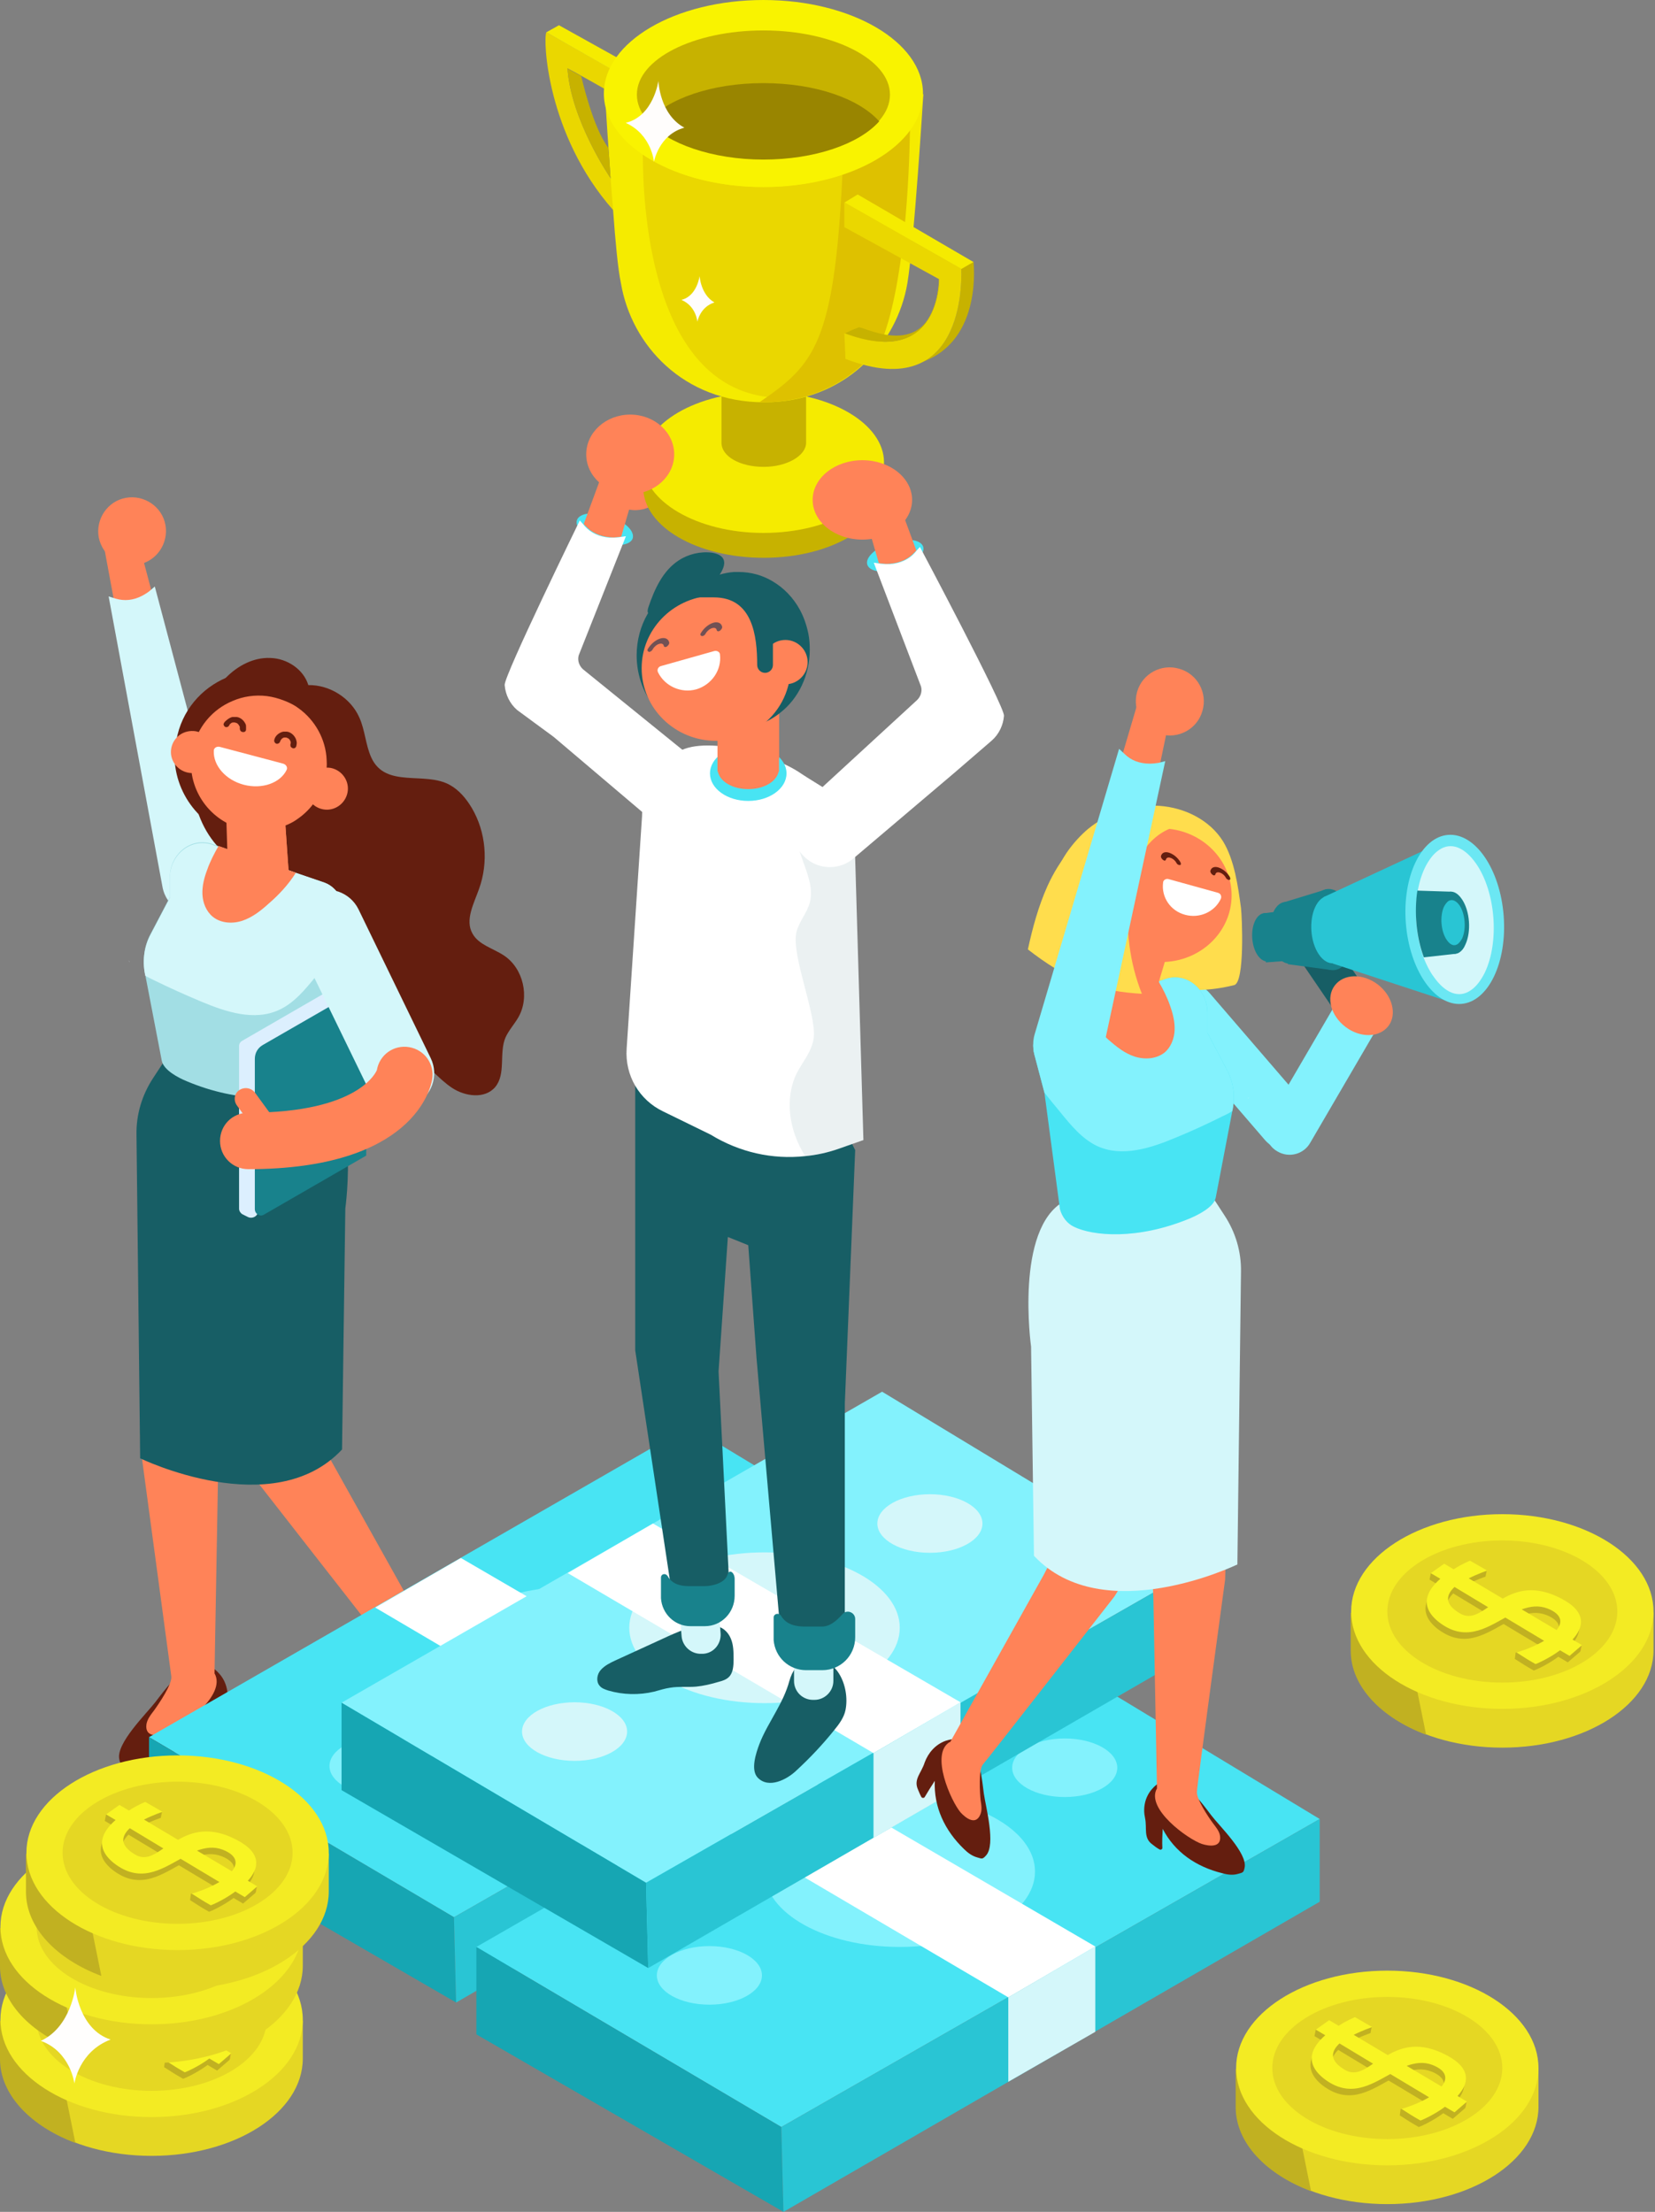 <svg fill="none" height="596" viewBox="0 0 446 596" width="446" xmlns="http://www.w3.org/2000/svg"><rect x="0" y="0" width="446" height="596" fill="#808080" stroke="none"/><path d="m59.195 451.1c-6.517-7.603-13.922 3.16-17.378 7.603-2.37 3.061-10.565 11.059-9.677 15.305.296 1.481.494 1.382 1.975 1.777s3.061.197 4.443-.198c7.702-1.876 13.823-6.22 17.279-12.836.099 1.876.198 3.752.198 5.53 0 .395.494.691.79.395.691-.494 1.382-.988 2.074-1.481 2.567-1.877 1.481-4.641 2.172-7.702.691-2.962.099-6.122-1.876-8.393z" fill="#641e0f"/><path d="m37.868 390.079-.099-3.555c7.109.79 14.219 1.481 21.328 2.172l-.296 6.419-.987 55.689c0 .197 0 .197 0 .098 3.357 5.925-8.985 14.811-13.132 16.194-2.074.691-5.628 1.086-5.233-2.37.198-1.481 1.185-2.666 2.074-3.851 1.284-1.777 4.937-7.109 4.641-9.183-.099-.691-8.294-61.613-8.294-61.613z" fill="#ff8358"/><path d="m115.082 436.98c-9.479-3.258-10.368 9.775-11.158 15.305-.494 3.85-3.555 14.909-.691 18.069.987 1.086 1.185.987 2.567.592 1.481-.395 2.666-1.382 3.752-2.369 5.727-5.53 8.788-12.343 8.492-19.847 1.086 1.481 1.975 3.061 2.962 4.739.198.395.79.297.889 0 .395-.789.79-1.579 1.086-2.369 1.283-2.962-1.086-4.74-2.074-7.702-.79-2.962-2.863-5.431-5.825-6.418z" fill="#304483"/><path d="m66.008 395.016-1.876-3.061c6.517-2.962 13.034-5.924 19.452-8.887l2.962 5.727 27.153 48.58c.099.198.099.099.099 0 5.924 3.357-.296 17.28-3.16 20.538-1.382 1.58-4.344 3.851-5.726.592-.593-1.382-.297-2.863-.099-4.344.197-2.172.691-8.591-.593-10.269-.395-.395-38.212-48.876-38.212-48.876z" fill="#ff8358"/><path d="m44.977 284.823-3.752 5.726c-2.962 4.542-4.542 9.776-4.443 15.206l.987 87.187s35.842 17.477 54.405-2.369l.889-64.971s4.443-31.597-8.887-38.903z" fill="#175e65"/><path d="m55.146 245.327c4.246-1.086 6.813-5.332 6.023-9.578 0-.197-.099-.395-.198-.592l-19.945-75.141-2.172-8.195-2.37-9.084-5.332-.988c-2.172-.395-3.851 1.481-3.456 3.752l17.279 93.21c.889 4.839 5.431 7.899 10.17 6.616z" fill="#ff8358"/><path d="m37.275 152.117c4.937-.889 8.195-5.727 7.307-10.664-.889-4.937-5.727-8.196-10.664-7.307-4.937.889-8.195 5.727-7.307 10.664.987 4.937 5.727 8.294 10.664 7.307z" fill="#ff8358"/><path d="m43.791 239.007-14.515-78.3 1.876.592c2.37.692 4.739.494 7.208-.789.691-.395 1.382-.79 1.975-1.284l1.382-1.185 20.34 76.622c0 .099 0 .197.099.296.099.198.099.395.198.593.79 4.245-1.284 8.392-4.937 10.268-.592.297-1.185.593-1.876.692-2.567.691-5.135.296-7.307-1.087-2.37-1.481-3.95-3.752-4.443-6.418z" fill="#d4f7fa"/><path d="m55.344 191.514c1.382-3.259 3.16-6.32 5.529-8.887 3.16-3.258 7.504-5.529 11.947-5.332 4.542.099 8.985 3.061 10.269 7.307 5.826-.099 11.454 3.554 13.725 8.689 1.58 3.456 1.679 7.405 3.258 10.861 3.851 8.393 14.515 3.555 21.229 7.406 2.469 1.382 4.345 3.653 5.826 6.122 3.851 6.516 4.542 14.712 1.975 21.821-1.383 3.95-3.851 8.393-1.778 12.046 1.679 3.061 5.53 3.95 8.492 5.925 5.233 3.456 7.01 11.256 3.851 16.687-1.086 1.876-2.567 3.455-3.456 5.43-1.777 4.246.197 9.775-2.765 13.33-2.765 3.259-8.096 2.567-11.651.198-3.555-2.37-6.221-5.925-9.775-8.196-7.11-4.641-19.551.296-24.093-8.393-.395-.79-.691-1.579-.987-2.468-4.838-6.221-7.011-14.712-4.542-22.217.099-.296.197-.691.296-.987-2.074-2.172-5.233-3.456-9.38-5.431-6.023-2.764-10.368-7.109-9.874-12.836-.691-.79-1.58-1.481-2.37-2.172-10.17-8.59-11.355-23.5-7.011-36.139.494-.888.889-1.777 1.284-2.764z" fill="#641e0f"/><path d="m47.05 202.474c-.494 11.157 7.307 21.327 18.662 23.401 4.937.889 9.775.197 14.021-1.876 1.086-.494 2.172-1.185 3.16-1.876 4.147-2.864 7.307-7.109 8.788-12.244.198-.79.395-1.481.592-2.271.296-1.777.494-3.456.395-5.134-.296-7.011-3.851-13.528-9.479-17.477-1.086-.79-2.37-1.58-3.653-2.172-1.679-.79-3.555-1.383-5.431-1.679-.494-.099-.987-.197-1.481-.197-4.048-.494-7.899.098-11.454 1.579-6.912 2.864-12.244 8.986-13.626 16.885-.099.494-.198.888-.198 1.382-.296.494-.296 1.086-.296 1.679z" fill="#641e0f"/><path d="m92.174 247.499-2.765 10.269-4.147 31.202c-.592 2.073-1.975 3.85-3.752 4.739-4.937 2.469-16.884 3.653-31.202-2.37-2.172-.888-6.221-2.962-6.714-5.529l-4.443-23.105-.099-.494c-.691-3.554-.198-7.307 1.481-10.466l5.233-9.973v-5.332c0-6.319 5.628-10.861 11.256-9.084l1.975.691 3.061 1.086 13.626 4.641 3.95 1.383 7.8 2.666c3.752 1.382 5.826 5.628 4.739 9.676z" fill="#a2dee4"/><path d="m92.174 247.499-2.765 10.268c-1.382 1.679-2.765 3.358-4.147 5.135-2.863 3.555-5.924 7.307-9.973 9.183-6.714 3.159-14.416.592-21.229-2.271-4.246-1.778-8.393-3.654-12.441-5.628-.79-.395-1.679-.79-2.469-1.284l-.099-.494c-.691-3.554-.198-7.307 1.481-10.466l5.233-9.973v-5.332c0-6.319 5.628-10.861 11.256-9.084l1.975.691 3.061 1.086 13.626 4.444 3.95 1.382 7.8 2.666c3.752 1.382 5.826 5.628 4.739 9.677z" fill="#d4f7fa"/><path d="m79.733 235.157c-1.975 3.159-4.542 5.924-7.405 8.393-2.074 1.876-4.345 3.653-7.011 4.542-2.666.888-5.826.691-7.998-1.087-1.777-1.481-2.666-3.752-2.765-6.023-.099-2.271.494-4.542 1.284-6.615.79-2.271 1.876-4.345 3.061-6.418l3.061 1.086 13.725 4.739z" fill="#ff8358"/><path d="m34.708 258.854.197.295h-.099c0-.098-.098-.197-.098-.295z" fill="#dceffe"/><g fill="#ff8358"><path d="m60.874 218.371.099 1.678.494 15.503 16.489 1.283-.198-2.271-1.481-21.229z"/><path d="m60.874 218.371.099 1.679 16.786 14.514-1.481-21.229z"/><path d="m46.162 201.585c-.592 3.061 1.481 6.023 4.542 6.616 3.061.592 6.023-1.481 6.615-4.542s-1.481-6.024-4.542-6.616c-3.16-.494-6.023 1.481-6.616 4.542z"/><path d="m51.494 204.745c-.494 8.985 5.826 17.18 14.91 18.859 3.95.691 7.899.099 11.256-1.481.889-.395 1.777-.889 2.567-1.481 3.851-2.666 6.616-6.714 7.504-11.651.296-1.383.395-2.765.296-4.148-.197-5.628-3.16-10.861-7.603-14.021-.889-.691-1.876-1.184-2.962-1.678-1.382-.593-2.863-1.086-4.345-1.382-.395-.099-.79-.099-1.185-.198-3.258-.395-6.418.099-9.183 1.284-5.529 2.271-9.775 7.208-10.96 13.626-.197.592-.296 1.481-.296 2.271z"/></g><path d="m74.895 197.833c.395-.296.889-.592 1.481-.691h.099.296.395.099c.198 0 .395.099.494.099.889.296 1.58.987 1.975 1.876.099.197.099.395.197.691.099.395 0 .888-.099 1.283s-.592.692-.987.494c-.198-.099-.395-.197-.494-.395-.099-.197-.099-.395-.099-.592.099-.198.099-.395.099-.593 0-.098 0-.197-.099-.296-.099-.395-.494-.79-.889-.889-.099 0-.099 0-.198-.098-.099 0-.296 0-.494 0-.296 0-.494.197-.691.296-.198.197-.395.494-.494.79-.099.395-.593.691-.987.592-.395-.098-.691-.592-.593-.987.099-.593.494-1.185.987-1.58z" fill="#641e0f"/><path d="m61.269 193.884c.395-.297.889-.593 1.382-.692h.296.296.494c.198 0 .395.099.494.099.889.296 1.58.988 1.975 1.876.099.198.099.494.099.691v.692c0 .493-.395.789-.889.691-.198 0-.395-.099-.593-.297-.099-.197-.198-.394-.198-.592 0-.099 0-.197 0-.395 0-.099 0-.197-.099-.296-.198-.395-.494-.79-.889-.889-.099 0-.197 0-.296-.099-.099 0-.198 0-.395 0h-.099c-.296 0-.494.099-.691.297-.198.098-.296.296-.395.493-.198.395-.691.593-1.086.395-.198-.098-.296-.296-.395-.493-.099-.198 0-.395.099-.593.198-.296.494-.592.889-.888z" fill="#641e0f"/><path d="m65.712 211.459c-4.937-1.284-8.294-5.233-8.097-9.183 0-.79.889-1.283 1.777-.987l16.786 4.443c.889.198 1.382.987 1.086 1.679-1.679 3.554-6.615 5.332-11.553 4.048z" fill="#fff"/><path d="m82.498 211.459c-.592 3.061 1.481 6.023 4.542 6.616 3.061.592 6.023-1.481 6.616-4.542.592-3.061-1.481-6.024-4.542-6.616-3.061-.494-6.023 1.481-6.615 4.542z" fill="#ff8358"/><path d="m94.445 274.455 4.246-8.887-3.456-1.678c-.494-.198-1.086-.198-1.481.098l-28.536 16.49c-.494.296-.79.79-.79 1.382v43.841c0 .592.395 1.184.889 1.481l1.58.79c.889.394 2.074 0 2.469-.889l2.074-4.443 22.908-13.231z" fill="#dceffe"/><path d="m98.691 311.384-27.548 15.897c-1.086.691-2.469-.198-2.469-1.481v-40.484c0-1.579.79-2.962 2.172-3.752l27.943-16.094z" fill="#18828c"/><path d="m107.676 298.646c-3.456 0-6.813-1.975-8.393-5.233l-19.55-40.187c-2.271-4.641-.296-10.269 4.345-12.54 4.641-2.271 10.269-.296 12.54 4.345l19.452 40.088c2.271 4.64.296 10.269-4.345 12.54-1.283.691-2.666.987-4.048.987z" fill="#d4f7fa"/><path d="m66.897 315.037c-4.147 0-7.603-3.357-7.603-7.603s3.357-7.603 7.603-7.603c30.313 0 34.559-11.355 34.657-11.454.691-4.147 4.542-6.912 8.689-6.22 4.147.691 6.912 4.542 6.221 8.689-.395 2.468-5.233 24.191-49.567 24.191z" fill="#ff8358"/><path d="m72.327 304.472c-1.382.888-3.258.592-4.246-.79l-4.246-5.826c-.987-1.382-.691-3.258.691-4.147 1.382-.889 3.258-.592 4.246.79l4.246 5.826c.889 1.382.592 3.258-.691 4.147z" fill="#ff8358"/><path d="m267.428 433.616-81.598-49.33-145.67 83.803 82.179 48.518z" fill="#48e4f3"/><path d="m122.919 539.589-82.758-47.937v-23.563l82.178 48.518z" fill="#16a6b3"/><path d="m267.428 456.018-144.509 83.571-.58-22.982 145.089-82.991z" fill="#29c5d4"/><path d="m183.509 504.536v-22.866l23.446-13.697v22.983z" fill="#c5defc"/><path d="m198.714 427.697c-7.821 0-14.161-3.534-14.161-7.893s6.34-7.893 14.161-7.893 14.161 3.534 14.161 7.893-6.34 7.893-14.161 7.893z" fill="#c5defc"/><path d="m102.955 483.759c-7.821 0-14.161-3.534-14.161-7.893s6.34-7.893 14.161-7.893c7.821 0 14.161 3.534 14.161 7.893s-6.34 7.893-14.161 7.893z" fill="#83f2fd"/><path d="m154.259 468.205c-20.129 0-36.447-9.094-36.447-20.312s16.318-20.313 36.447-20.313c20.128 0 36.446 9.095 36.446 20.313s-16.318 20.312-36.446 20.312z" fill="#83f2fd"/><path d="m206.955 467.973-82.759-48.169-23.098 13.348 82.411 48.518z" fill="#fff"/><path d="m355.642 490.143-81.598-49.331-145.67 83.804 82.179 48.518z" fill="#48e4f3"/><path d="m211.134 596-82.759-47.822v-23.562l82.179 48.518z" fill="#16a6b3"/><path d="m355.643 512.429-144.509 83.571-.58-22.866 145.089-82.991z" fill="#29c5d4"/><path d="m271.723 560.946v-22.75l23.447-13.696v22.982z" fill="#d4f7fa"/><path d="m286.929 484.223c-7.821 0-14.161-3.534-14.161-7.893s6.34-7.892 14.161-7.892 14.16 3.533 14.16 7.892-6.339 7.893-14.16 7.893z" fill="#83f2fd"/><path d="m191.17 540.17c-7.821 0-14.161-3.534-14.161-7.893s6.34-7.893 14.161-7.893 14.161 3.534 14.161 7.893-6.34 7.893-14.161 7.893z" fill="#83f2fd"/><path d="m242.473 524.616c-20.129 0-36.446-9.094-36.446-20.313 0-11.218 16.317-20.312 36.446-20.312s36.447 9.094 36.447 20.312c0 11.219-16.318 20.313-36.447 20.313z" fill="#83f2fd"/><path d="m295.17 524.5-82.759-48.286-23.098 13.465 82.41 48.518z" fill="#fff"/><path d="m319.196 424.33-81.482-49.33-145.67 83.804 82.063 48.517z" fill="#83f2fd"/><path d="m174.688 530.303-82.643-47.937v-23.563l82.062 48.518z" fill="#16a6b3"/><path d="m319.197 446.732-144.509 83.572-.581-22.983 145.09-82.991z" fill="#29c5d4"/><g fill="#d4f7fa"><path d="m235.393 495.25v-22.866l23.447-13.696v22.982z"/><path d="m250.599 418.411c-7.821 0-14.161-3.534-14.161-7.893s6.34-7.893 14.161-7.893c7.82 0 14.16 3.534 14.16 7.893s-6.34 7.893-14.16 7.893z"/><path d="m154.84 474.473c-7.821 0-14.161-3.534-14.161-7.893s6.34-7.892 14.161-7.892c7.82 0 14.16 3.533 14.16 7.892s-6.34 7.893-14.16 7.893z"/><path d="m206.027 458.92c-20.129 0-36.446-9.095-36.446-20.313s16.317-20.312 36.446-20.312 36.446 9.094 36.446 20.312-16.317 20.313-36.446 20.313z"/></g><path d="m258.84 458.688-82.875-48.17-22.983 13.348 82.411 48.518z" fill="#fff"/><path d="m364.116 434.464h3.25c6.268-9.402 20.661-16.018 37.491-16.018s31.339 6.616 37.491 16.018h3.25v10.214c0 14.509-18.223 26.233-40.741 26.233s-40.741-11.724-40.741-26.233z" fill="#e5d723"/><path d="m369.455 431.678 11.375 18.572 3.482 17.178c-12.071-4.526-20.312-13-20.312-22.633v-10.215h3.25c.696-1.16 1.393-2.089 2.205-2.902z" fill="#c1b121"/><path d="m404.857 460.464c-22.501 0-40.741-11.744-40.741-26.232 0-14.487 18.24-26.232 40.741-26.232s40.741 11.745 40.741 26.232c0 14.488-18.24 26.232-40.741 26.232z" fill="#f3eb23"/><path d="m404.857 453.384c-17.116 0-30.991-8.574-30.991-19.152 0-10.577 13.875-19.151 30.991-19.151s30.991 8.574 30.991 19.151c0 10.578-13.875 19.152-30.991 19.152z" fill="#e5d723"/><path d="m424.589 444.795h1.393l.232-1.509-2.322.464z" fill="#efa42f"/><path d="m387.794 427.152-2.553-1.509.348-1.741 1.509.464 1.857-1.277 2.554 1.509c2.321-1.509 4.41-2.321 4.41-2.321l2.902 1.625v-.929l1.857.116-.348 1.741s-2.438.813-4.991 2.09l9.17 5.455c3.83-2.205 8.705-3.714 15.785 0 6.965 3.598 6.036 7.777 3.018 11.027l1.625.928 1.277-1.16-.348 1.857-3.366 2.902-2.554-1.509c-3.134 2.321-6.5 3.714-6.616 3.714-2.438-1.393-2.554-1.509-5.107-3.134l.232-1.741 2.67.232-.581.813c1.857-.697 3.715-1.509 5.107-2.438l-10.446-6.268c-5.455 3.018-11.027 6.616-17.991 1.161-5.223-4.295-2.902-8.473.58-11.607zm31.34 13.812c1.741-2.089 1.392-4.294-2.438-5.803-2.437-.929-4.643-.581-6.964.232zm-26.117-4.526c2.67 1.625 4.992.232 7.661-1.625l-9.053-5.456c-2.09 2.089-2.786 4.527 1.392 7.081z" fill="#c1b121"/><path d="m388.143 425.411-2.554-1.509 3.598-2.554 2.554 1.509c2.321-1.509 4.411-2.321 4.411-2.321l4.642 2.669s-2.437.813-4.991 2.09l9.17 5.455c3.83-2.205 8.705-3.714 15.786 0 6.964 3.598 6.035 7.777 3.018 11.027l2.553 1.509-3.366 2.901-2.554-1.508c-3.133 2.321-6.5 3.714-6.616 3.714-2.437-1.393-2.553-1.509-5.107-3.134 2.786-.813 5.456-1.973 7.429-3.134l-10.447-6.268c-5.455 3.018-11.026 6.616-17.991 1.161-5.339-4.295-3.134-8.473.465-11.607zm31.339 13.812c1.741-2.089 1.393-4.295-2.438-5.803-2.437-.929-4.642-.581-6.964.232zm-26.116-4.527c2.669 1.625 4.991.233 7.661-1.625l-9.054-5.455c-2.205 2.089-2.902 4.527 1.393 7.08z" fill="#f8f423"/><path d="m333.116 557.464h3.25c6.268-9.402 20.661-16.018 37.491-16.018s31.339 6.616 37.491 16.018h3.25v10.214c0 14.509-18.223 26.233-40.741 26.233s-40.741-11.724-40.741-26.233z" fill="#e5d723"/><path d="m338.455 554.678 11.375 18.572 3.482 17.178c-12.071-4.526-20.312-13-20.312-22.633v-10.215h3.25c.696-1.16 1.393-2.089 2.205-2.902z" fill="#c1b121"/><path d="m373.857 583.464c-22.501 0-40.741-11.744-40.741-26.232 0-14.487 18.24-26.232 40.741-26.232s40.741 11.745 40.741 26.232c0 14.488-18.24 26.232-40.741 26.232z" fill="#f3eb23"/><path d="m373.857 576.384c-17.116 0-30.991-8.574-30.991-19.152 0-10.577 13.875-19.151 30.991-19.151s30.991 8.574 30.991 19.151c0 10.578-13.875 19.152-30.991 19.152z" fill="#e5d723"/><path d="m393.589 567.795h1.393l.232-1.509-2.322.464z" fill="#efa42f"/><path d="m356.794 550.152-2.553-1.509.348-1.741 1.509.464 1.857-1.277 2.554 1.509c2.321-1.509 4.41-2.321 4.41-2.321l2.902 1.625v-.929l1.857.116-.348 1.741s-2.438.813-4.991 2.09l9.17 5.455c3.83-2.205 8.705-3.714 15.785 0 6.965 3.598 6.036 7.777 3.018 11.027l1.625.928 1.277-1.16-.348 1.857-3.366 2.902-2.554-1.509c-3.134 2.321-6.5 3.714-6.616 3.714-2.438-1.393-2.554-1.509-5.107-3.134l.232-1.741 2.67.232-.581.813c1.857-.697 3.715-1.509 5.107-2.438l-10.446-6.268c-5.455 3.018-11.027 6.616-17.991 1.161-5.223-4.295-2.902-8.473.58-11.607zm31.34 13.812c1.741-2.089 1.392-4.294-2.438-5.803-2.437-.929-4.643-.581-6.964.232zm-26.117-4.526c2.67 1.625 4.992.232 7.661-1.625l-9.053-5.456c-2.09 2.089-2.786 4.527 1.392 7.081z" fill="#c1b121"/><path d="m357.143 548.411-2.554-1.509 3.598-2.554 2.554 1.509c2.321-1.509 4.411-2.321 4.411-2.321l4.642 2.669s-2.437.813-4.991 2.09l9.17 5.455c3.83-2.205 8.705-3.714 15.786 0 6.964 3.598 6.035 7.777 3.018 11.027l2.553 1.509-3.366 2.901-2.554-1.508c-3.133 2.321-6.5 3.714-6.616 3.714-2.437-1.393-2.553-1.509-5.107-3.134 2.786-.813 5.456-1.973 7.429-3.134l-10.447-6.268c-5.455 3.018-11.026 6.616-17.991 1.161-5.339-4.295-3.134-8.473.465-11.607zm31.339 13.812c1.741-2.089 1.393-4.295-2.438-5.803-2.437-.929-4.642-.581-6.964.232zm-26.116-4.527c2.669 1.625 4.991.233 7.661-1.625l-9.054-5.455c-2.205 2.089-2.902 4.527 1.393 7.08z" fill="#f8f423"/><path d="m.116 544.464h3.25c6.268-9.402 20.661-16.018 37.491-16.018 16.83 0 31.339 6.616 37.491 16.018h3.25v10.214c0 14.509-18.223 26.233-40.741 26.233-22.518 0-40.741-11.724-40.741-26.233z" fill="#e5d723"/><path d="m5.455 541.678 11.375 18.572 3.482 17.178c-12.071-4.526-20.313-13-20.313-22.633v-10.215h3.25c.696-1.16 1.393-2.089 2.205-2.902z" fill="#c1b121"/><path d="m40.857 570.464c-22.501 0-40.741-11.744-40.741-26.232 0-14.487 18.24-26.232 40.741-26.232s40.741 11.745 40.741 26.232c0 14.488-18.24 26.232-40.741 26.232z" fill="#f3eb23"/><path d="m40.857 563.384c-17.116 0-30.991-8.574-30.991-19.152 0-10.577 13.875-19.151 30.991-19.151s30.991 8.574 30.991 19.151c0 10.578-13.875 19.152-30.991 19.152z" fill="#e5d723"/><path d="m60.589 554.795h1.393l.232-1.509-2.321.464z" fill="#efa42f"/><path d="m23.794 537.152-2.554-1.509.348-1.741 1.509.464 1.857-1.277 2.554 1.509c2.321-1.509 4.411-2.321 4.411-2.321l2.902 1.625v-.929l1.857.116-.348 1.741s-2.438.813-4.991 2.09l9.17 5.455c3.83-2.205 8.705-3.714 15.786 0 6.964 3.598 6.036 7.777 3.018 11.027l1.625.928 1.277-1.16-.348 1.857-3.366 2.902-2.554-1.509c-3.134 2.321-6.5 3.714-6.616 3.714-2.438-1.393-2.554-1.509-5.107-3.134l.232-1.741 2.67.232-.58.813c1.857-.697 3.714-1.509 5.107-2.438l-10.447-6.268c-5.455 3.018-11.027 6.616-17.991 1.161-5.223-4.295-2.902-8.473.58-11.607zm31.339 13.812c1.741-2.089 1.393-4.294-2.438-5.803-2.438-.929-4.643-.581-6.964.232zm-26.116-4.526c2.67 1.625 4.991.232 7.661-1.625l-9.054-5.456c-2.089 2.089-2.786 4.527 1.393 7.081z" fill="#c1b121"/><path d="m24.143 535.411-2.554-1.509 3.598-2.554 2.554 1.509c2.321-1.509 4.411-2.321 4.411-2.321l4.643 2.669s-2.438.813-4.991 2.09l9.17 5.455c3.83-2.205 8.705-3.714 15.786 0 6.964 3.598 6.036 7.777 3.018 11.027l2.554 1.509-3.366 2.901-2.554-1.508c-3.134 2.321-6.5 3.714-6.616 3.714-2.438-1.393-2.554-1.509-5.107-3.134 2.786-.813 5.455-1.973 7.429-3.134l-10.446-6.268c-5.455 3.018-11.027 6.616-17.991 1.161-5.339-4.295-3.134-8.473.464-11.607zm31.339 13.812c1.741-2.089 1.393-4.295-2.438-5.803-2.438-.929-4.643-.581-6.964.232zm-26.116-4.527c2.67 1.625 4.991.233 7.661-1.625l-9.054-5.455c-2.205 2.089-2.902 4.527 1.393 7.08z" fill="#f8f423"/><path d="m.116 519.464h3.25c6.268-9.402 20.661-16.018 37.491-16.018 16.83 0 31.339 6.616 37.491 16.018h3.25v10.214c0 14.509-18.223 26.233-40.741 26.233-22.518 0-40.741-11.724-40.741-26.233z" fill="#e5d723"/><path d="m5.455 516.678 11.375 18.572 3.482 17.178c-12.071-4.526-20.313-13-20.313-22.633v-10.215h3.25c.696-1.16 1.393-2.089 2.205-2.902z" fill="#c1b121"/><path d="m40.857 545.464c-22.501 0-40.741-11.744-40.741-26.232 0-14.487 18.24-26.232 40.741-26.232s40.741 11.745 40.741 26.232c0 14.488-18.24 26.232-40.741 26.232z" fill="#f3eb23"/><path d="m40.857 538.384c-17.116 0-30.991-8.574-30.991-19.152 0-10.577 13.875-19.151 30.991-19.151s30.991 8.574 30.991 19.151c0 10.578-13.875 19.152-30.991 19.152z" fill="#e5d723"/><path d="m60.589 529.795h1.393l.232-1.509-2.321.464z" fill="#efa42f"/><path d="m23.794 512.152-2.554-1.509.348-1.741 1.509.464 1.857-1.277 2.554 1.509c2.321-1.509 4.411-2.321 4.411-2.321l2.902 1.625v-.929l1.857.116-.348 1.741s-2.438.813-4.991 2.09l9.17 5.455c3.83-2.205 8.705-3.714 15.786 0 6.964 3.598 6.036 7.777 3.018 11.027l1.625.928 1.277-1.16-.348 1.857-3.366 2.902-2.554-1.509c-3.134 2.321-6.5 3.714-6.616 3.714-2.438-1.393-2.554-1.509-5.107-3.134l.232-1.741 2.67.232-.58.813c1.857-.697 3.714-1.509 5.107-2.438l-10.447-6.268c-5.455 3.018-11.027 6.616-17.991 1.161-5.223-4.295-2.902-8.473.58-11.607zm31.339 13.812c1.741-2.089 1.393-4.294-2.438-5.803-2.438-.929-4.643-.581-6.964.232zm-26.116-4.526c2.67 1.625 4.991.232 7.661-1.625l-9.054-5.456c-2.089 2.089-2.786 4.527 1.393 7.081z" fill="#c1b121"/><path d="m24.143 510.411-2.554-1.509 3.598-2.554 2.554 1.509c2.321-1.509 4.411-2.321 4.411-2.321l4.643 2.669s-2.438.813-4.991 2.09l9.17 5.455c3.83-2.205 8.705-3.714 15.786 0 6.964 3.598 6.036 7.777 3.018 11.027l2.554 1.509-3.366 2.901-2.554-1.508c-3.134 2.321-6.5 3.714-6.616 3.714-2.438-1.393-2.554-1.509-5.107-3.134 2.786-.813 5.455-1.973 7.429-3.134l-10.446-6.268c-5.455 3.018-11.027 6.616-17.991 1.161-5.339-4.295-3.134-8.473.464-11.607zm31.339 13.812c1.741-2.089 1.393-4.295-2.438-5.803-2.438-.929-4.643-.581-6.964.232zm-26.116-4.527c2.67 1.625 4.991.233 7.661-1.625l-9.054-5.455c-2.205 2.089-2.902 4.527 1.393 7.08z" fill="#f8f423"/><path d="m7.116 499.464h3.25c6.268-9.402 20.661-16.018 37.491-16.018 16.83 0 31.339 6.616 37.491 16.018h3.25v10.214c0 14.509-18.223 26.233-40.741 26.233-22.518 0-40.741-11.724-40.741-26.233z" fill="#e5d723"/><path d="m12.455 496.678 11.375 18.572 3.482 17.178c-12.071-4.526-20.313-13-20.313-22.633v-10.215h3.25c.696-1.16 1.393-2.089 2.205-2.902z" fill="#c1b121"/><path d="m47.857 525.464c-22.501 0-40.741-11.744-40.741-26.232 0-14.487 18.24-26.232 40.741-26.232s40.741 11.745 40.741 26.232c0 14.488-18.24 26.232-40.741 26.232z" fill="#f3eb23"/><path d="m47.857 518.384c-17.116 0-30.991-8.574-30.991-19.152 0-10.577 13.875-19.151 30.991-19.151s30.991 8.574 30.991 19.151c0 10.578-13.875 19.152-30.991 19.152z" fill="#e5d723"/><path d="m67.589 509.795h1.393l.232-1.509-2.321.464z" fill="#efa42f"/><path d="m30.794 492.152-2.554-1.509.348-1.741 1.509.464 1.857-1.277 2.554 1.509c2.321-1.509 4.411-2.321 4.411-2.321l2.902 1.625v-.929l1.857.116-.348 1.741s-2.438.813-4.991 2.09l9.17 5.455c3.83-2.205 8.705-3.714 15.786 0 6.964 3.598 6.036 7.777 3.018 11.027l1.625.928 1.277-1.16-.348 1.857-3.366 2.902-2.554-1.509c-3.134 2.321-6.5 3.714-6.616 3.714-2.438-1.393-2.554-1.509-5.107-3.134l.232-1.741 2.67.232-.58.813c1.857-.697 3.714-1.509 5.107-2.438l-10.447-6.268c-5.455 3.018-11.027 6.616-17.991 1.161-5.223-4.295-2.902-8.473.58-11.607zm31.339 13.812c1.741-2.089 1.393-4.294-2.438-5.803-2.438-.929-4.643-.581-6.964.232zm-26.116-4.526c2.67 1.625 4.991.232 7.661-1.625l-9.054-5.456c-2.089 2.089-2.786 4.527 1.393 7.081z" fill="#c1b121"/><path d="m31.143 490.411-2.554-1.509 3.598-2.554 2.554 1.509c2.321-1.509 4.411-2.321 4.411-2.321l4.643 2.669s-2.438.813-4.991 2.09l9.17 5.455c3.83-2.205 8.705-3.714 15.786 0 6.964 3.598 6.036 7.777 3.018 11.027l2.554 1.509-3.366 2.901-2.554-1.508c-3.134 2.321-6.5 3.714-6.616 3.714-2.438-1.393-2.554-1.509-5.107-3.134 2.786-.813 5.455-1.973 7.429-3.134l-10.446-6.268c-5.455 3.018-11.027 6.616-17.991 1.161-5.339-4.295-3.134-8.473.464-11.607zm31.339 13.812c1.741-2.089 1.393-4.295-2.438-5.803-2.438-.929-4.643-.581-6.964.232zm-26.116-4.527c2.67 1.625 4.991.233 7.661-1.625l-9.054-5.455c-2.205 2.089-2.902 4.527 1.393 7.08z" fill="#f8f423"/><path d="m192.581 438.182c1.928 0 3.567 1.446 4.338 3.277.771 1.735.771 3.759.771 5.687 0 1.639-.096 3.567-1.253 4.723-.771.771-1.831 1.061-2.892 1.35-1.928.578-3.952 1.06-5.976 1.253-2.313.193-4.627-.097-6.94.289-1.446.193-2.891.675-4.337 1.06-4.049.964-8.386.868-12.338-.289-.868-.289-1.831-.578-2.41-1.349-.964-1.157-.674-3.085.386-4.241 1.06-1.157 2.41-1.832 3.855-2.507 4.241-1.927 8.386-3.855 12.627-5.783 4.145-1.928 8.386-3.855 12.916-3.952 1.446 0 3.374.579 3.278 2.024z" fill="#175e65"/><path d="m189.182 445.616h.385c2.795-.193 4.82-2.699 4.627-5.494l-.675-8.483c-.193-2.795-2.699-4.819-5.494-4.626h-.386c-2.795.192-4.819 2.699-4.626 5.494l.675 8.482c.289 2.699 2.698 4.819 5.494 4.627z" fill="#d4f7fa"/><path d="m209.16 461.123c-.771 1.445-1.639 2.891-2.41 4.337s-1.542 2.988-2.12 4.53c-.868 2.314-2.41 6.844-.482 8.964 2.988 3.181 8 .482 10.41-1.831 3.662-3.374 7.036-6.94 10.217-10.892 1.349-1.638 2.699-3.47 3.084-5.494 1.253-6.265-2.506-15.422-10.313-13.205-2.892.771-4.049 2.795-4.82 5.398-.771 2.891-2.12 5.59-3.566 8.193z" fill="#175e65"/><path d="m219.088 458.038h.386c2.795 0 5.109-2.313 5.109-5.108v-8.579c0-2.795-2.314-5.109-5.109-5.109h-.386c-2.795 0-5.108 2.314-5.108 5.109v8.579c0 2.891 2.313 5.108 5.108 5.108z" fill="#d4f7fa"/><path d="m193.545 280.298 26.603 9.253 10.314 20.338-2.795 68.34v64.387c0 3.47-2.892 6.362-6.362 6.362h-4.337c-3.278 0-6.073-2.506-6.362-5.88l-6.747-77.304-2.217-30.266-5.494-2.216-2.506 36.242 2.988 59.76c.192 3.76-2.892 6.748-6.651 6.459l-3.085-.193c-2.891-.193-5.301-2.41-5.687-5.302l-10.024-66.411v-71.713z" fill="#175e65"/><path d="m217.257 438.278h4.337c2.024 0 3.856-1.542 5.398-3.277 1.157-1.446 3.47-.578 3.47 1.253v4.916c0 4.916-3.952 8.868-8.868 8.868h-4.337c-4.627 0-8.386-3.47-8.772-8.097v-6.072c0-1.061 1.35-1.35 1.928-.579.964 1.639 2.699 3.085 6.844 2.988z" fill="#18828c"/><path d="m186.027 427.387h3.952c1.831 0 5.398-.771 6.072-3.085.482-1.638 1.928-.578 1.928 1.157v4.53c0 4.53-3.566 8.193-8 8.193h-3.952c-4.145 0-7.615-3.277-7.904-7.518v-5.591c0-.963 1.157-1.253 1.735-.482.867 1.543 2.41 2.892 6.169 2.796z" fill="#18828c"/><path d="m170.508 145.065c-.674 1.927-4.53 2.409-8.675 1.06-4.144-1.35-7.036-4.048-6.361-5.976.674-1.928 4.53-2.41 8.675-1.06 4.144 1.349 6.94 3.951 6.361 5.976z" fill="#48e4f3"/><path d="m167.906 136.872c4.819 1.831 10.217-.675 12.049-5.591 1.831-4.819-.675-10.217-5.495-12.048-4.819-1.832-10.217.674-12.048 5.59-1.928 4.916.578 10.314 5.494 12.049z" fill="#ff8358"/><path d="m172.147 128.004-4.145-3.663c-1.735-1.446-4.241-.675-5.012 1.446l-5.687 15.422.482.482c1.639 1.831 3.952 2.892 6.747 3.085.771.096 1.639 0 2.41-.097l.482-.096 2.121-7.326z" fill="#ff8358"/><path d="m189.593 206.657-32.483-26.314c-1.06-.964-1.542-2.41-1.156-3.759l12.723-32.098-1.349.193-.579.096c-.771.097-1.542.097-2.41.097-2.795-.193-5.108-1.253-6.747-3.085l-.385-.482-.964-1.06s-20.435 41.833-20.242 44.339 1.35 5.012 3.374 6.747l9.831 7.229 27.278 23.133c1.832 1.639 4.145 2.41 6.458 2.41 2.796 0 5.495-1.157 7.519-3.47 3.663-4.145 3.277-10.41-.868-13.976z" fill="#fff"/><path d="m173.014 220.055-4.144 62.556c-.482 7.133 3.373 13.784 9.831 16.868l12.82 6.265c7.711 4.723 16.579 6.747 25.446 5.784 3.085-.29 6.169-.964 9.157-2.025l6.555-2.313-2.41-82.412c-.096-3.47-1.446-6.651-3.856-9.157-.867-.964-1.927-1.831-3.084-2.506l-5.88-3.663-1.638-1.06c-4.434-3.085-13.013-6.265-20.724-7.229-1.542-.193-2.988-.289-4.337-.289-3.085 0-5.88.481-7.808 1.638-6.072 3.663-9.928 10.314-9.928 17.543z" fill="#fff"/><path d="m216.989 311.507c3.084-.29 6.169-.964 9.157-2.024l6.554-2.314-2.41-82.412c-.096-3.47-1.445-6.651-3.855-9.157-1.253.096-2.603.289-3.856.675-.385.096-.771.193-1.06.385-1.831.482-3.47 1.157-4.723 2.506-2.892 2.989-2.217 7.904-.771 11.856 1.349 3.952 3.277 8.097 2.217 12.145-.771 2.892-2.988 5.205-3.663 8.193-1.253 6.265 5.398 21.88 4.723 28.146-.385 3.662-2.988 6.554-4.626 9.735-3.374 7.036-1.928 15.615 2.313 22.266z" fill="#175e65" fill-opacity=".2" opacity=".42"/><path d="m201.642 215.814c-5.697 0-10.314-3.323-10.314-7.422s4.617-7.422 10.314-7.422c5.696 0 10.313 3.323 10.313 7.422s-4.617 7.422-10.313 7.422z" fill="#48e4f3"/><path d="m193.352 190.464v17.446h.096c.579 2.699 3.952 4.723 8.193 4.723 4.242 0 7.615-2.024 8.193-4.723h.097v-17.446c0-2.121-.964-4.049-2.41-5.494-1.253-1.157-2.892-2.025-4.723-2.217-.385 0-.867-.097-1.349-.097-.964 0-1.928.193-2.796.579-1.156.385-2.12 1.06-2.891 1.927-1.542 1.446-2.41 3.278-2.41 5.302z" fill="#ff8358"/><path d="m193.352 190.464v3.662l16.579 10.41v-14.072c0-2.121-.964-4.049-2.41-5.494-1.253-1.157-2.892-2.025-4.723-2.217-.385 0-.867-.097-1.349-.097-.964 0-1.928.193-2.796.579-1.156.385-2.12 1.06-2.891 1.927-1.542 1.446-2.41 3.278-2.41 5.302z" fill="#ff8358"/><path d="m197.015 159.812c-1.253.289-2.699.578-3.566-.289-1.157-1.06-.482-2.988.289-4.338.867-1.349 1.831-2.988 1.253-4.434-.482-1.156-1.928-1.638-3.181-1.831-3.084-.385-6.361.386-8.964 2.121-4.241 2.795-6.458 7.711-8.097 12.53-.192.578-.385 1.35 0 1.735.29.289.675.386 1.061.386 6.361.964 13.109-.579 18.506-4.049z" fill="#175e65"/><path d="m179.762 175.041c0 11.567 8.578 21.013 19.277 21.013 4.241 0 8.097-1.446 11.278-4.048 4.819-3.759 7.904-10.025 7.904-16.965 0-1.446-.097-2.891-.386-4.337-.482-2.313-1.253-4.53-2.313-6.458-1.735-3.181-4.338-5.88-7.326-7.615-2.699-1.638-5.879-2.506-9.157-2.506-.385 0-.867 0-1.253 0-2.602.193-5.108.964-7.422 2.121-6.265 3.47-10.602 10.602-10.602 18.795z" fill="#175e65"/><path d="m171.569 176.584c0 11.566 8.578 21.012 19.277 21.012 4.241 0 8.097-1.445 11.278-4.048 4.819-3.759 7.904-10.024 7.904-16.964 0-1.446-.097-2.892-.386-4.338-.482-2.313-1.253-4.53-2.313-6.458-1.735-3.181-4.338-5.879-7.326-7.614-2.699-1.639-5.88-2.507-9.157-2.507-.385 0-.867 0-1.253 0-2.602.193-5.108.964-7.422 2.121-6.265 3.47-10.602 10.603-10.602 18.796z" fill="#175e65"/><path d="m172.918 180.054c0 10.795 8.964 19.567 20.049 19.567 4.434 0 8.482-1.35 11.759-3.76 5.013-3.566 8.29-9.349 8.29-15.807 0-10.796-8.964-19.567-20.049-19.567-.386 0-.868 0-1.253 0-10.506.675-18.796 9.157-18.796 19.567z" fill="#ff8358"/><path d="m206.75 174.849c-.289-1.254-.867-2.507-1.638-3.374l-1.446-1.446c-.096-.096-.096-.096-.193-.096-.385-4.627-3.47-9.639-7.325-11.76l6.94 2.314 2.024 3.084v-3.566c5.205 2.891 9.06 7.904 10.313 13.88h-7.325v.964z" fill="#175e65"/><path d="m205.69 178.415c0 3.277 2.699 5.976 5.976 5.976s5.976-2.699 5.976-5.976-2.699-5.976-5.976-5.976c-3.373 0-5.976 2.699-5.976 5.976z" fill="#ff8358"/><path d="m186.894 160.969h5.494c10.41 0 11.663 10.313 11.663 18.217 0 1.157.964 2.121 2.121 2.121s2.121-.964 2.121-2.121v-7.229c1.445.193 2.795.193 2.891-.096.097-.193.675-1.832 1.639-3.952-1.832-3.181-4.434-5.88-7.615-7.615-2.795-1.639-6.072-2.506-9.446-2.506-.386 0-.868 0-1.253 0-2.699.193-5.301 1.157-7.615 2.41z" fill="#175e65"/><path d="m187.665 185.741c-4.144 1.156-8.482-.868-10.313-4.531-.386-.674 0-1.542.771-1.735l14.362-4.048c.771-.193 1.542.289 1.542.964.482 4.145-2.217 8.097-6.362 9.35z" fill="#fff"/><path d="m175.136 175.62c.289-.097.578-.29.771-.675.385-.675 1.06-1.253 1.735-1.446.674-.193 1.156 0 1.253.578.096.29.482.386.867.097.386-.289.675-.771.578-1.06-.192-.964-1.156-1.446-2.409-1.061-1.253.386-2.506 1.446-3.277 2.699-.29.386-.193.771.192.868.097.096.193.096.29 0z" fill="#715154"/><path d="m189.401 171.379c.289-.097.578-.289.771-.675.385-.675 1.06-1.253 1.735-1.446.674-.193 1.156 0 1.253.578.096.29.482.386.867.097.386-.289.675-.771.579-1.06-.193-.964-1.157-1.446-2.41-1.061-1.253.386-2.506 1.446-3.277 2.699-.29.386-.193.771.192.868z" fill="#715154"/><path d="m147.232 8.7c-.9 1.8 0 27.5 18 47.9 8.2 9.2-.7-8.6-.7-8.6s-10.7-15.6-11.6-29.6c1.8.9 9.9 5.5 9.9 5.5l1.6-5.5c.2.2-11.8-6.7-17.2-9.7z" fill="#ead700"/><path d="m233.632 121.7c-5.6-5.7-16-9.4-27.9-9.4s-22.3 3.7-27.9 9.4l-2.7.4-1.8 3.1v6.1c0 10.6 14.5 19 32.5 19s32.4-8.5 32.4-19v-6.1l-4.6-1.8z" fill="#c7b200"/><path d="m205.732 143.6c18 0 32.5-8.5 32.5-19s-14.6-19-32.5-19c-18 0-32.5 8.5-32.5 19 0 10.4 14.6 19 32.5 19z" fill="#f5eb00"/><path d="m194.432 98.8v20.5c0 3.7 5 6.5 11.4 6.5 6.2 0 11.4-3 11.4-6.5v-20.5z" fill="#c7b200"/><path d="m163.032 25.4s1 16.7 2.2 31.4c.6 8.2 1.3 15.8 2.1 19.5 2.8 16.7 16.9 32.1 38.6 32.1s35.8-15.5 38.6-32.1c1.8-10.7 4.3-50.9 4.3-50.9z" fill="#f5eb00"/><path d="m164.632 18.6-17.4-9.9 3.4-1.9 16 8.9z" fill="#f5eb00"/><path d="m262.332 70.5-3.3 1.9s1.2 19.2-10.4 25.1c16.3-5.9 13.7-27 13.7-27z" fill="#c7b200"/><path d="m163.932 39.8c-4.2-5.4-7.3-19.3-7.3-19.3-1.6-.9-3.1-1.6-3.7-2.1.9 14 11.6 29.6 11.6 29.6-.2-2.8-.3-5.5-.6-8.2z" fill="#c7b200"/><path d="m229.332 46.2c-6.7 2.5-14.8 4.2-23.6 4.2-13.1 0-24.6-3.4-32.5-8.8 0 13.1 1.9 60.3 32.4 65.2 35.5 5.8 27.2-48.1 27.2-48.1z" fill="#ead700"/><path d="m227.032 46.8c-2.2 45.8-7.6 51.5-22.4 61.6h1c13.9 0 24.8-6.4 31.5-15.3 6.7-15.7 7.9-45.8 8.1-58.4-3.7 5.2-10.1 9.4-18.2 12.1z" fill="#dec100"/><path d="m227.532 54.6 3.6-2.2 31.2 18.2-3.3 1.9z" fill="#f5eb00"/><path d="m227.532 89.8c26 9.7 25.5-14.6 25.5-14.6l-25.5-14v-6.7l31.5 17.9s2.4 37.2-31.2 24.3c-.1-2.8-.1-2.8-.3-6.9z" fill="#ead700"/><path d="m253.132 75.3c-1.7 23.2-19.8 12.8-21.7 12.9-1.8.7-1.6.6-3.7 1.6 25.8 9.7 25.4-14.5 25.4-14.5z" fill="#c7b200"/><path d="m187.932 86.7s.7-4 4.6-5.2c-3.7-2.1-4-7.1-4-7.1s-.7 5.4-4.9 6.4c4 1.7 4.3 5.9 4.3 5.9z" fill="#fffdfc"/><path d="m205.732 50.4c23.8 0 43-11.3 43-25.2s-19.3-25.2-43-25.2c-23.8 0-43 11.3-43 25.2s19.3 25.2 43 25.2z" fill="#f9f300"/><path d="m205.732 42.8c18.9 0 34.1-7.7 34.1-17.3 0-9.5-15.3-17.3-34.1-17.3s-34.1 7.7-34.1 17.3 15.3 17.3 34.1 17.3z" fill="#c7b200"/><path d="m205.732 22.4c-14 0-25.8 4.2-31.2 10.3 5.3 6 17.4 10.3 31.2 10.3s25.8-4.2 31.2-10.3c-5.4-6.1-17.2-10.3-31.2-10.3z" fill="#998500"/><path d="m176.232 43.6s1.3-7.3 8.2-9.2c-6.7-3.6-7-12.6-7-12.6s-1.3 9.5-8.8 11.3c7 3.2 7.6 10.5 7.6 10.5z" fill="#fffdfc"/><path d="m233.739 152.197c.675 1.928 4.53 2.41 8.675 1.061 4.145-1.35 7.037-4.049 6.362-5.976-.675-1.928-4.53-2.41-8.675-1.061-4.145 1.35-7.036 4.049-6.362 5.976z" fill="#48e4f3"/><path d="m236.342 144.004c-4.82 1.832-10.217-.674-12.049-5.59-1.831-4.82.675-10.217 5.494-12.049 4.82-1.831 10.218.675 12.049 5.591s-.675 10.313-5.494 12.048z" fill="#ff8358"/><path d="m232.101 135.137 4.144-3.663c1.735-1.446 4.241-.675 5.013 1.446l5.686 15.422-.481.482c-1.639 1.831-3.952 2.892-6.748 3.084-.771.097-1.638 0-2.409-.096l-.482-.096-2.121-7.326z" fill="#ff8358"/><path d="m217.064 216.296 29.977-27.567c1.06-.964 1.542-2.41 1.157-3.76l-12.724-33.35 1.35.193.578.096c.771.097 1.542.097 2.41.097 2.795-.193 5.108-1.253 6.747-3.085l.386-.482.964-1.06s22.844 42.989 22.651 45.495-1.35 5.013-3.374 6.748l-9.831 8.482-27.278 23.133c-1.832 1.639-4.145 2.41-6.458 2.41-2.796 0-5.495-1.157-7.519-3.47-3.662-4.049-3.18-10.314.964-13.88z" fill="#fff"/><path d="m232.398 145.398c-7.4 0-13.398-4.79-13.398-10.699s5.998-10.699 13.398-10.699c7.399 0 13.398 4.79 13.398 10.699s-5.999 10.699-13.398 10.699z" fill="#ff8358"/><path d="m169.834 133.112c-6.548 0-11.856-4.79-11.856-10.699s5.308-10.699 11.856-10.699c6.547 0 11.855 4.79 11.855 10.699s-5.308 10.699-11.855 10.699z" fill="#ff8358"/><path d="m350.174 258.449c-.486-.584-.486-1.556 0-2.625.972-2.041 3.597-3.888 5.929-4.082 1.167-.097 1.944.292 2.43.875l10.498 15.357c.388.583.485 1.555-.098 2.527-.972 2.041-3.596 3.888-5.929 4.082-1.166.098-1.944-.291-2.43-.874z" fill="#175e65"/><path d="m338.219 248.146c-1.264 2.624-.972 6.804.68 9.234s4.082 2.235 5.346-.389c1.264-2.625.972-6.804-.68-9.234-1.75-2.43-4.083-2.235-5.346.389z" fill="#18828c"/><path d="m340.454 246.105 7.776-.972.875 13.607-7.97.583z" fill="#18828c"/><path d="m357.562 239.592-11.761 3.597 1.264 16.62 11.566 1.556z" fill="#18828c"/><path d="m353.576 243.092c-2.138 4.471-1.555 11.372 1.167 15.454 2.818 4.082 6.803 3.791 8.942-.68 2.138-4.472 1.555-11.373-1.167-15.455-2.818-4.082-6.803-3.791-8.942.681z" fill="#18828c"/><path d="m354.451 244.355c-1.75 3.693-1.361 9.428.972 12.83s5.637 3.11 7.387-.583c1.749-3.694 1.361-9.428-.972-12.83s-5.638-3.111-7.387.583z" fill="#29c5d4"/><path d="m392.455 225.11-35.768 16.621 2.43 17.884 30.811 10.109z" fill="#29c5d4"/><path d="m378.858 248.768c-.986-12.576 4.114-23.234 11.392-23.805 7.278-.57 13.977 9.162 14.964 21.737.986 12.576-4.114 23.234-11.392 23.805-7.278.57-13.978-9.162-14.964-21.737z" fill="#6be7f3"/><path d="m386.332 263.151c3.11 4.471 6.804 5.929 10.011 3.693 1.458-.972 2.722-2.624 3.791-4.762 3.985-8.359 2.916-21.773-2.333-29.354-3.11-4.471-6.804-5.929-10.011-3.693-1.458.971-2.722 2.624-3.791 4.762-.875 1.847-1.555 3.985-1.944 6.318-.972 5.832-.389 12.538 1.653 18.079.68 1.749 1.555 3.499 2.624 4.957z" fill="#d4f7fa"/><path d="m343.177 245.716c-1.653 3.402-1.167 8.65.874 11.761 2.139 3.11 5.152 2.819 6.804-.486 1.652-3.402 1.166-8.651-.875-11.761-2.138-3.11-5.248-2.916-6.803.486z" fill="#18828c"/><path d="m393.33 256.602c.584-.389 1.167-1.069 1.556-2.041 1.652-3.499 1.263-9.137-.972-12.344-1.264-1.847-2.819-2.43-4.18-1.555-.583.388-1.166 1.069-1.555 2.041-1.652 3.499-1.264 9.136.972 12.344 1.361 1.846 2.916 2.43 4.179 1.555z" fill="#18828c"/><path d="m383.708 257.962 8.65-.971-1.263-16.718-9.137-.292c-.875 5.832-.292 12.538 1.75 17.981z" fill="#18828c"/><path d="m392.844 254.366c.389-.291.778-.777 1.167-1.458 1.166-2.527.874-6.609-.681-8.942-.972-1.361-2.041-1.749-3.013-1.166-.389.291-.778.777-1.166 1.458-1.167 2.527-.875 6.609.68 8.942.972 1.458 2.041 1.847 3.013 1.166z" fill="#29c5d4"/><path d="m310.421 482.1c6.026-6.998 12.83 2.916 16.038 7.095 2.138 2.819 9.817 10.206 8.942 14.094-.292 1.361-.486 1.264-1.847 1.652-1.361.389-2.819.195-4.179-.194-7.096-1.75-12.83-5.735-16.038-11.955-.097 1.749-.194 3.402-.097 5.151 0 .389-.486.583-.778.389-.68-.389-1.361-.875-1.944-1.361-2.43-1.749-1.36-4.276-1.944-7.095-.583-2.625-.097-5.54 1.847-7.776z" fill="#641e0f"/><path d="m330.152 425.628.097-3.304c-6.609.68-13.121 1.361-19.731 2.041l.292 5.929.972 51.515c0 .194 0 .194 0 .097-3.111 5.443 8.359 13.705 12.149 14.968 1.847.583 5.249 1.069 4.86-2.138-.194-1.361-1.166-2.43-1.944-3.499-1.166-1.555-4.568-6.61-4.276-8.554-.098-.68 7.581-57.055 7.581-57.055z" fill="#ff8358"/><path d="m254.824 469.075c8.748-3.013 9.623 9.04 10.303 14.191.486 3.499 3.305 13.802.583 16.718-.972 1.069-1.069.875-2.43.486-1.36-.389-2.527-1.263-3.499-2.235-5.248-5.055-8.164-11.372-7.873-18.371-.972 1.458-1.846 2.916-2.721 4.374-.195.292-.681.292-.875 0-.389-.68-.68-1.458-.972-2.138-1.166-2.722.972-4.374 1.847-7.193.972-2.624 2.916-4.86 5.637-5.832z" fill="#641e0f"/><path d="m300.312 430.196 1.75-2.818c-6.027-2.722-12.053-5.443-18.079-8.262l-2.722 5.249-25.174 45.002c-.097.194-.097.097-.097 0-5.443 3.11.292 16.038 2.916 19.051 1.361 1.458 3.985 3.499 5.249.583.583-1.264.291-2.722.097-3.985-.194-1.944-.583-7.97.583-9.526.486-.388 35.477-45.294 35.477-45.294z" fill="#ff8358"/><path d="m326.167 321.627 3.791 5.832c3.013 4.568 4.568 9.817 4.471 15.26l-.972 78.827s-36.157 17.593-54.819-2.333l-.778-56.374s-4.471-31.784 8.942-39.171z" fill="#d4f7fa"/><path d="m344.245 310.255c3.111 1.846 7.096.777 8.845-2.333l18.662-31.978c1.847-3.11.778-7.095-2.333-8.845-3.11-1.847-7.095-.778-8.844 2.333l-18.662 31.978c-1.75 3.11-.778 7.095 2.332 8.845z" fill="#83f2fd"/><path d="m315.864 266.419-.583.486c-2.916 2.527-3.013 7.095-.292 10.205l25.952 30.132c2.722 3.11 7.29 3.693 10.109 1.166l.583-.486c2.916-2.527 3.013-7.095.291-10.206l-25.951-30.131c-2.722-3.11-7.193-3.596-10.109-1.166z" fill="#83f2fd"/><path d="m290.593 234.83-.583 3.304c0-.097.097-.097.097-.194.195-1.069.292-2.041.486-3.11z" fill="#715154"/><path d="m302.645 263.309c6.026 1.263 11.955 3.11 17.982 3.401 4.082.195 8.067-.291 11.955-1.263 2.916-.68 2.138-18.37 1.847-20.8-.778-5.735-1.75-12.928-4.86-17.982-3.597-5.735-10.303-9.039-17.107-9.525-6.901-.486-13.899 1.847-19.245 6.22-3.499 2.916-9.331 9.72-8.554 14.774.584 3.986 6.513 8.457 9.137 11.275 6.609 7.096 4.18 10.206 8.845 13.9z" fill="#ffdd4d"/><path d="m278.735 284.109 2.721 10.303 4.18 31.395c.583 2.138 1.944 3.887 3.79 4.762 4.957 2.43 17.01 3.694 31.395-2.332 2.236-.972 6.318-3.014 6.804-5.541l4.471-23.327.097-.486c.681-3.596.195-7.387-1.555-10.595l-5.249-10.011v-5.346c0-6.415-5.637-10.983-11.275-9.136l-1.943.68-3.111 1.069-13.802 4.763-3.985 1.361-7.873 2.721c-3.693 1.361-5.735 5.638-4.665 9.72z" fill="#48e4f3"/><path d="m278.735 284.109 2.721 10.303c1.361 1.749 2.722 3.402 4.18 5.151 2.916 3.597 5.929 7.29 10.011 9.234 6.707 3.11 14.482.583 21.383-2.333 4.277-1.749 8.457-3.693 12.539-5.734.875-.389 1.652-.778 2.527-1.361l.097-.486c.681-3.596.195-7.387-1.555-10.595l-5.249-10.011v-5.346c0-6.415-5.637-10.983-11.275-9.136l-1.943.68-3.111 1.069-13.802 4.763-3.985 1.361-7.873 2.721c-3.693 1.361-5.735 5.638-4.665 9.72z" fill="#83f2fd"/><path d="m291.273 271.667c1.944 3.208 4.665 5.93 7.387 8.457 2.138 1.846 4.374 3.693 7.095 4.568 2.722.875 5.832.68 8.068-1.069 1.749-1.458 2.624-3.791 2.721-6.026.097-2.236-.486-4.569-1.263-6.707-.778-2.236-1.847-4.374-3.111-6.512l-3.11 1.069-13.802 4.763z" fill="#ff8358"/><path d="m336.567 295.578-.195.389h.097c0-.194 0-.292.098-.389z" fill="#dceffe"/><g fill="#ff8358"><path d="m362.616 276.722c3.985 3.013 9.136 2.916 11.566-.292 2.333-3.11 1.069-8.164-2.916-11.178-3.985-3.013-9.136-2.915-11.566.292-2.43 3.208-1.069 8.165 2.916 11.178z"/><path d="m315.183 254.755-.486 1.75-4.665 15.649-17.01 1.263.778-2.333 7.29-21.383z"/><path d="m315.183 254.755-.486 1.75-20.897 14.579 7.29-21.383z"/><path d="m331.902 241.245c0 9.914-8.457 17.981-18.954 17.981-4.179 0-8.067-1.263-11.178-3.402-4.762-3.304-7.775-8.553-7.775-14.579 0-9.914 8.456-17.982 18.953-17.982h1.166c9.915.583 17.788 8.456 17.788 17.982z"/></g><path d="m300.313 239.787c0 3.11-2.527 5.637-5.638 5.637-3.11 0-5.637-2.527-5.637-5.637 0-3.111 2.527-5.638 5.637-5.638 3.111 0 5.638 2.527 5.638 5.638z" fill="#ffc2b0"/><path d="m319.362 246.493c3.888 1.07 7.971-.777 9.623-4.276.292-.681 0-1.458-.778-1.653l-13.316-3.693c-.68-.195-1.458.291-1.458.972-.486 3.888 1.944 7.581 5.929 8.65z" fill="#fff"/><path d="m331.027 237.066c-.292-.098-.583-.292-.681-.584-.388-.68-.972-1.166-1.652-1.36-.583-.195-1.069 0-1.166.486-.098.291-.389.388-.778.097-.389-.292-.583-.681-.583-.972.194-.972 1.069-1.361 2.235-.972 1.167.389 2.333 1.361 3.014 2.527.194.389.194.778-.098.778-.097.097-.194.097-.291 0z" fill="#641e0f"/><path d="m317.711 233.08c-.292-.097-.584-.291-.681-.583-.389-.68-.972-1.166-1.652-1.361-.583-.194-1.069 0-1.167.486-.097.292-.388.389-.777.097-.389-.291-.583-.68-.583-.972.194-.972 1.069-1.36 2.235-.972 1.167.389 2.333 1.361 3.013 2.528.195.388.195.777-.097.777-.097 0-.194 0-.291 0z" fill="#641e0f"/><path d="m292.552 264.961c4.957 1.749 10.011 2.527 15.163 2.819-3.305-8.359-4.472-17.496-3.402-26.341.583-4.568 1.749-9.234 4.471-13.024 2.43-3.305 6.318-5.832 10.4-6.027-6.221-4.471-14.969-4.276-21.772-.777-6.901 3.596-11.956 10.108-15.163 17.204-2.43 5.443-3.985 11.178-5.249 17.009 4.763 3.694 9.914 7.096 15.552 9.137z" fill="#ffdd4d"/><path d="m286.122 289.552c4.374.972 8.553-1.652 9.817-5.929.097-.194.097-.389.097-.68l16.426-76.398 1.75-8.358 2.041-9.331-4.277-3.305c-1.846-1.361-4.179-.389-4.762 1.749l-27.118 91.755c-1.458 4.665 1.166 9.525 6.026 10.497z" fill="#ff8358"/><path d="m312.657 197.797c4.859 1.458 10.011-1.36 11.372-6.22 1.458-4.86-1.361-10.012-6.221-11.372-4.86-1.458-10.011 1.36-11.372 6.22s1.361 9.915 6.221 11.372z" fill="#ff8358"/><path d="m278.832 278.666 22.744-76.883 1.458 1.36c1.749 1.75 4.082 2.625 6.804 2.625.777 0 1.555-.097 2.332-.195l1.847-.486-16.815 78.05c0 .097 0 .194-.097.292 0 .194-.098.486-.098.583-1.263 4.179-4.957 6.901-9.136 6.901-.68 0-1.361-.097-2.041-.195-2.625-.583-4.763-2.138-6.124-4.374-1.263-2.235-1.652-5.054-.874-7.678z" fill="#83f2fd"/><path d="m20.054 561.411s-1.045-8.59-9.054-11.491c8.125-3.715 9.286-14.393 9.286-14.393s.929 11.259 9.518 14.044c-8.589 3.25-9.75 11.84-9.75 11.84z" fill="#fffefd"/></svg>